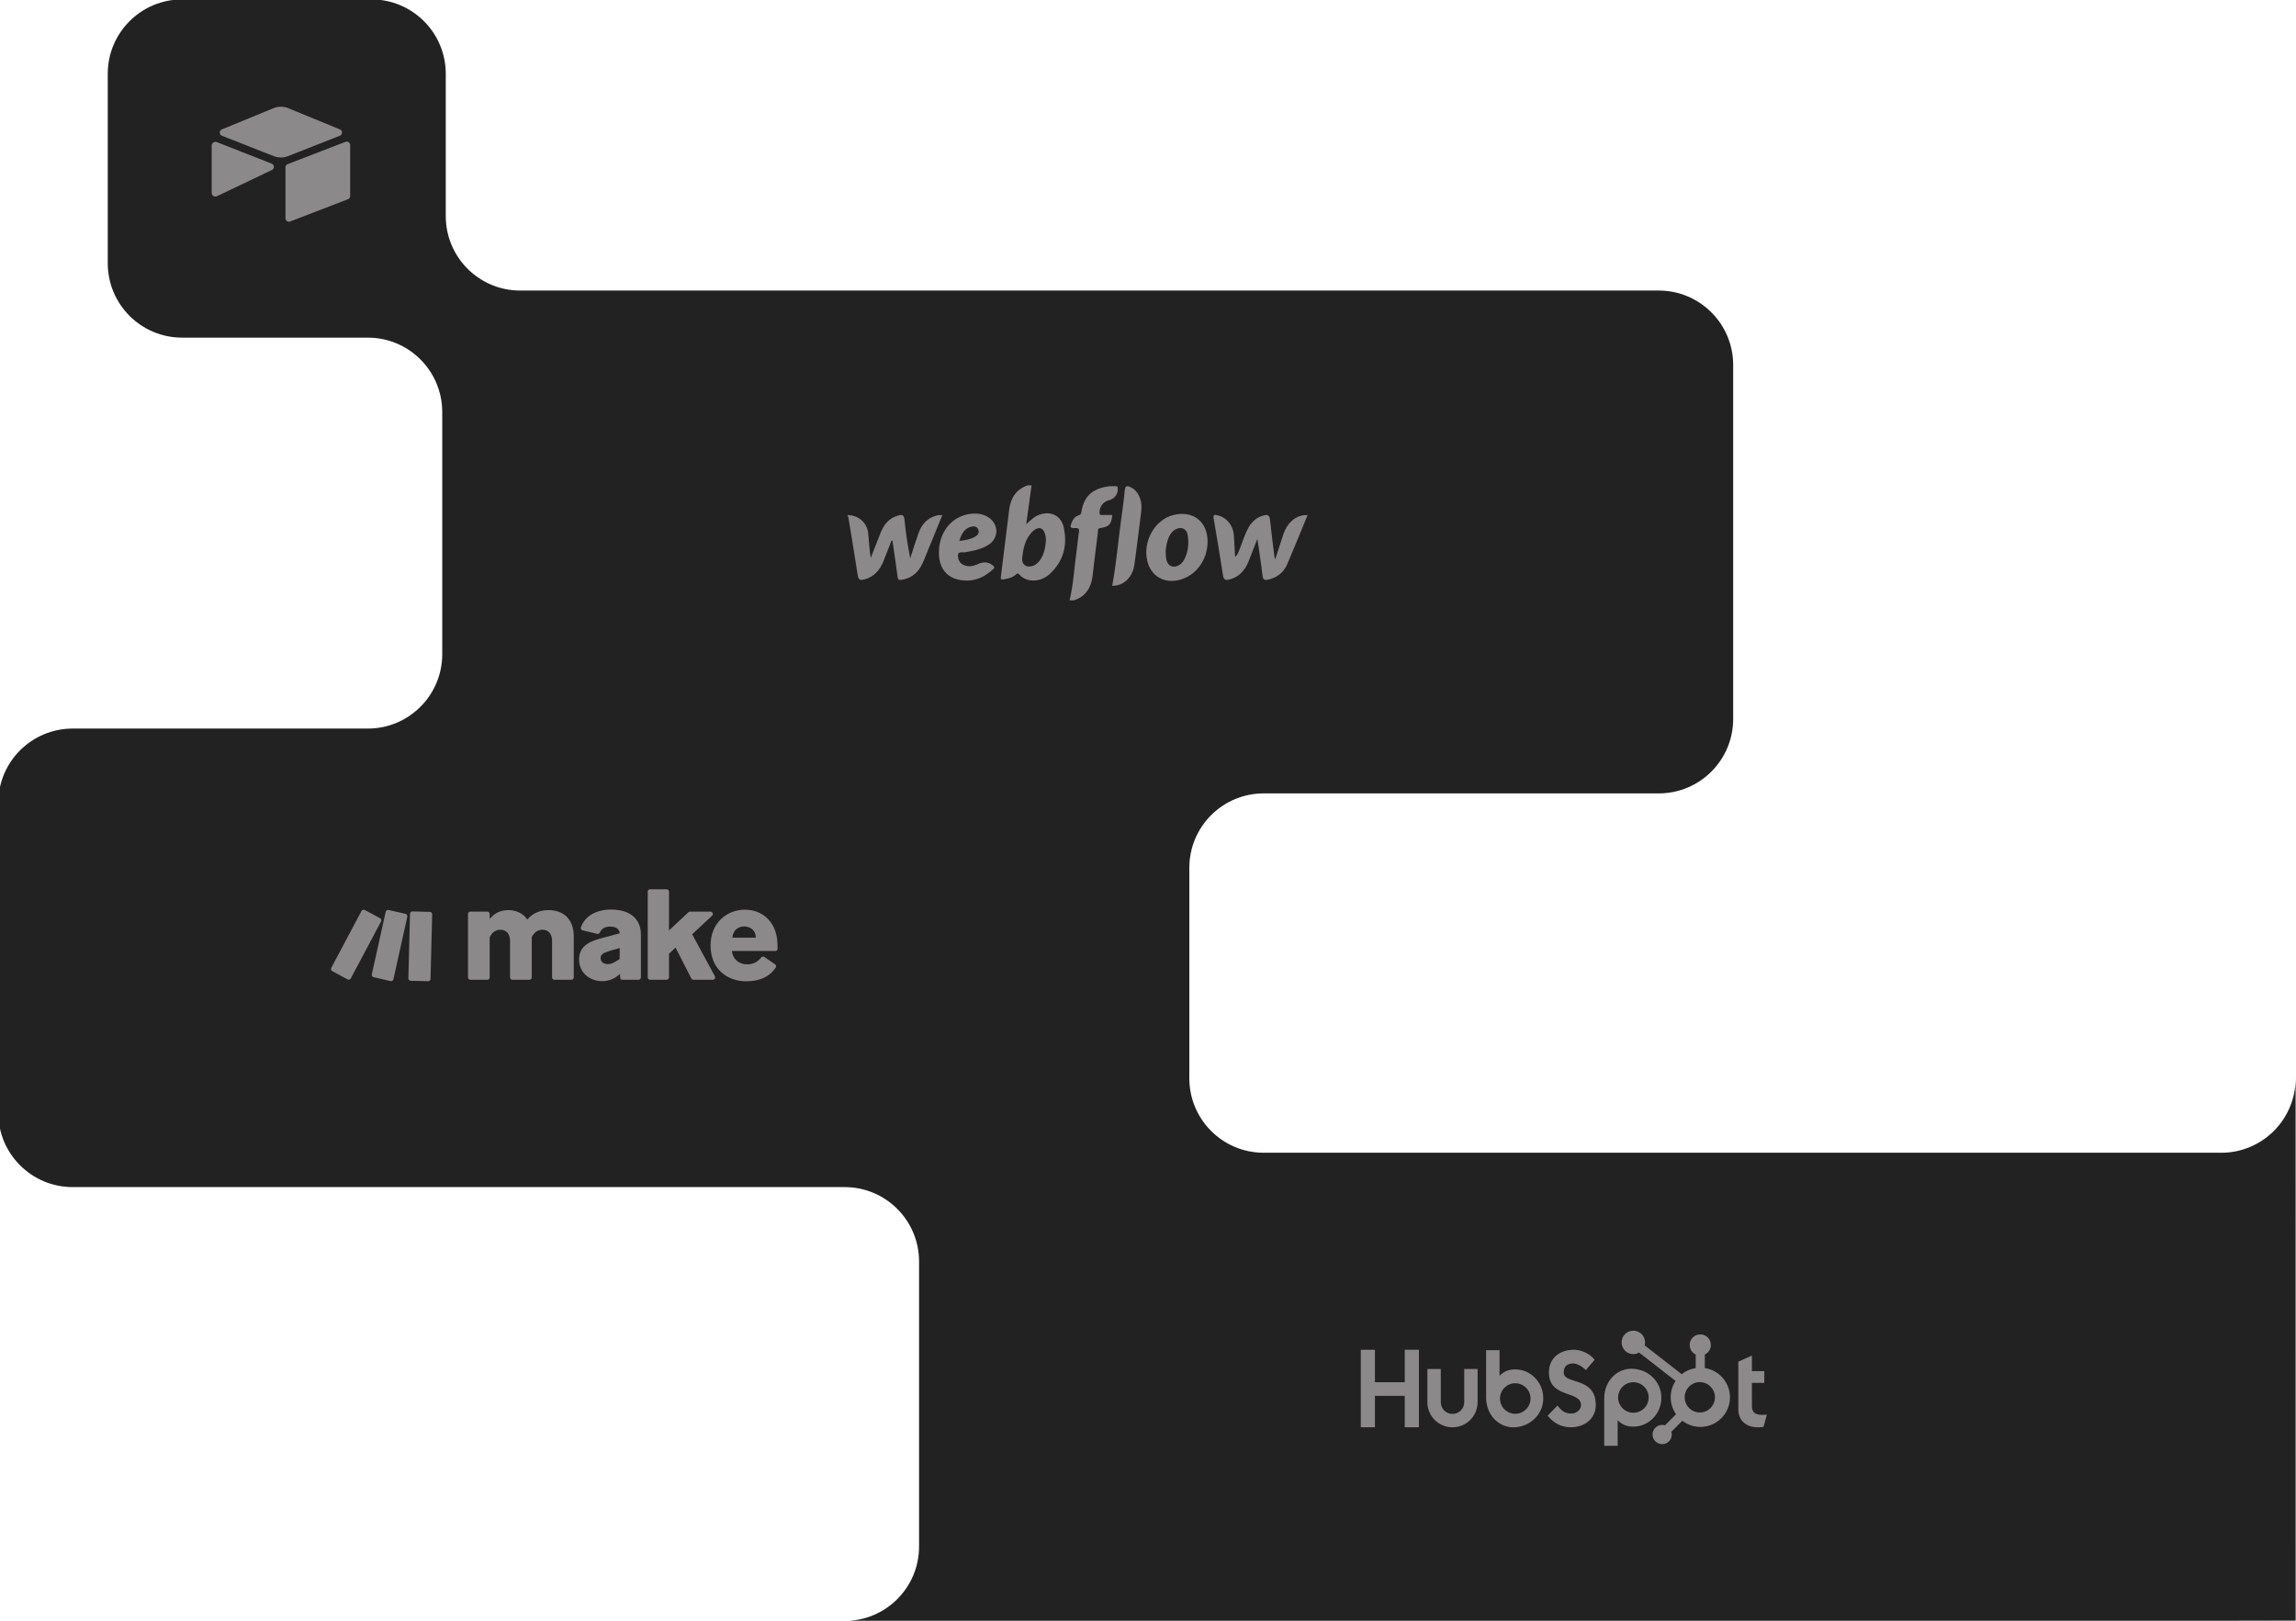 <svg xmlns="http://www.w3.org/2000/svg" xmlns:xlink="http://www.w3.org/1999/xlink"
    viewBox="0 0 1530 1080" width="1530" height="1080" preserveAspectRatio="xMidYMid meet"
    style="width: 100%; height: 100%; transform: translate3d(0px, 0px, 0px); content-visibility: visible;">
    <defs>
        <clipPath id="__lottie_element_2">
            <rect width="1530" height="1080" x="0" y="0"></rect>
        </clipPath>
        <clipPath id="__lottie_element_4">
            <path d="M0,0 L1530,0 L1530,1080 L0,1080z"></path>
        </clipPath>
        <clipPath id="__lottie_element_11">
            <path d="M0,0 L1080,0 L1080,763 L0,763z"></path>
        </clipPath>
        <clipPath id="__lottie_element_12">
            <path fill="#ffffff" clip-rule="nonzero"
                d=" M917.929,762.993 C917.929,762.993 1037.378,762.993 1037.378,762.993 C1037.378,762.993 1080.012,762.909 1080.012,762.909 C1080.012,762.909 1079.995,508.227 1079.995,508.227 C1079.995,527.528 1064.348,543.174 1045.047,543.174 C1045.047,543.174 595.351,543.174 595.351,543.174 C576.05,543.174 560.404,527.528 560.404,508.227 C560.404,508.227 560.404,409.342 560.404,409.342 C560.404,390.041 576.05,374.395 595.351,374.395 C595.351,374.395 780.884,374.395 780.884,374.395 C800.185,374.395 815.832,358.749 815.832,339.448 C815.832,339.448 815.832,173.179 815.832,173.179 C815.832,153.878 800.185,138.232 780.884,138.232 C780.884,138.232 246.125,138.232 246.125,138.232 C226.824,138.232 211.178,122.586 211.178,103.285 C211.178,103.285 211.178,36.439 211.178,36.439 C211.178,17.138 195.532,1.492 176.231,1.492 C176.231,1.492 87.371,1.492 87.371,1.492 C68.07,1.492 52.423,17.138 52.423,36.439 C52.423,36.439 52.423,125.4 52.423,125.4 C52.423,144.701 68.07,160.348 87.371,160.348 C87.371,160.348 174.574,160.348 174.574,160.348 C193.875,160.348 209.521,175.994 209.521,195.295 C209.521,195.295 209.521,309.001 209.521,309.001 C209.521,328.301 193.875,343.949 174.574,343.949 C174.574,343.949 35.947,343.949 35.947,343.949 C16.646,343.949 1,359.595 1,378.896 C1,378.896 1,524.356 1,524.356 C1,543.657 16.646,559.304 35.947,559.304 C35.947,559.304 398.524,559.304 398.524,559.304 C417.825,559.304 433.472,574.952 433.472,594.251 C433.472,594.251 433.472,728.103 433.472,728.103 C433.472,747.404 417.825,763.05 398.524,763.05 C398.524,763.05 898.628,762.993 917.929,762.993"
                fill-opacity="1"></path>
        </clipPath>
        <clipPath id="__lottie_element_15">
            <path d="M0,0 L3948,0 L3948,1080 L0,1080z"></path>
        </clipPath>
        <clipPath id="__lottie_element_19">
            <path d="M0,0 L5316,0 L5316,1080 L0,1080z"></path>
        </clipPath>
        <clipPath id="__lottie_element_23">
            <path d="M0,0 L4635,0 L4635,1080 L0,1080z"></path>
        </clipPath>
        <clipPath id="__lottie_element_27">
            <path d="M0,0 L1920,0 L1920,1080 L0,1080z"></path>
        </clipPath>
    </defs>
    <g clip-path="url(#__lottie_element_2)">
        <g clip-path="url(#__lottie_element_4)" transform="matrix(1,0,0,1,0,0)" opacity="1"
            style="display: block;">
            <g
                transform="matrix(2.066,0,0,2.066,-30.082,-21.675)"
                opacity="1" style="display: block;">
                <g opacity="1" transform="matrix(1,0,0,1,384.5,271.65)">
                    <path fill="rgb(34,34,34)" fill-opacity="1"
                        d=" M259.201,261.611 C259.201,261.611 341.233,261.611 341.233,261.611 C341.233,261.611 370.512,261.553 370.512,261.553 C370.512,261.553 370.5,86.65 370.5,86.65 C370.5,99.905 359.755,110.65 346.5,110.65 C346.5,110.65 37.671,110.65 37.671,110.65 C24.416,110.65 13.671,99.905 13.671,86.65 C13.671,86.65 13.671,18.741 13.671,18.741 C13.671,5.486 24.416,-5.259 37.671,-5.259 C37.671,-5.259 165.086,-5.259 165.086,-5.259 C178.341,-5.259 189.086,-16.004 189.086,-29.259 C189.086,-29.259 189.086,-143.444 189.086,-143.444 C189.086,-156.699 178.341,-167.444 165.086,-167.444 C165.086,-167.444 -202.16,-167.444 -202.16,-167.444 C-215.415,-167.444 -226.16,-178.189 -226.16,-191.444 C-226.16,-191.444 -226.16,-237.35 -226.16,-237.35 C-226.16,-250.605 -236.905,-261.35 -250.16,-261.35 C-250.16,-261.35 -311.185,-261.35 -311.185,-261.35 C-324.44,-261.35 -335.185,-250.605 -335.185,-237.35 C-335.185,-237.35 -335.185,-176.256 -335.185,-176.256 C-335.185,-163.001 -324.44,-152.256 -311.185,-152.256 C-311.185,-152.256 -251.298,-152.256 -251.298,-152.256 C-238.043,-152.256 -227.298,-141.511 -227.298,-128.256 C-227.298,-128.256 -227.298,-50.168 -227.298,-50.168 C-227.298,-36.914 -238.043,-26.168 -251.298,-26.168 C-251.298,-26.168 -346.5,-26.168 -346.5,-26.168 C-359.755,-26.168 -370.5,-15.423 -370.5,-2.168 C-370.5,-2.168 -370.5,97.727 -370.5,97.727 C-370.5,110.982 -359.755,121.727 -346.5,121.727 C-346.5,121.727 -97.5,121.727 -97.5,121.727 C-84.245,121.727 -73.5,132.473 -73.5,145.727 C-73.5,145.727 -73.5,237.65 -73.5,237.65 C-73.5,250.905 -84.245,261.65 -97.5,261.65 C-97.5,261.65 245.946,261.611 259.201,261.611z"></path>
                    <g opacity="1" transform="matrix(1,0,0,1,0,0)"></g>
                </g>
            </g>
            <g clip-path="url(#__lottie_element_11)"
                transform="matrix(1.421,0,0,1.421,-2.34,-2.112)"
                opacity="1" style="display: block;">
                <g clip-path="url(#__lottie_element_12)">
                    <g clip-path="url(#__lottie_element_15)"
                        transform="matrix(0.05,0,0,0.05,636.3,625.5)"
                        opacity="1" style="display: block;">
                        <g
                            transform="matrix(30.94,0,0,30.94,69.705,0.035)"
                            opacity="1" style="display: block;">
                            <g opacity="1"
                                transform="matrix(1,0,0,1,61.548,20.341)">
                                <path fill="rgb(139,137,137)" fill-opacity="1"
                                    d=" M-48.217,-14.564 C-48.217,-14.564 -48.217,-4.723 -48.217,-4.723 C-48.217,-4.723 -57.258,-4.723 -57.258,-4.723 C-57.258,-4.723 -57.258,-14.564 -57.258,-14.564 C-57.258,-14.564 -61.549,-14.564 -61.549,-14.564 C-61.549,-14.564 -61.549,8.93 -61.549,8.93 C-61.549,8.93 -57.258,8.93 -57.258,8.93 C-57.258,8.93 -57.258,-0.592 -57.258,-0.592 C-57.258,-0.592 -48.218,-0.592 -48.218,-0.592 C-48.218,-0.592 -48.218,8.93 -48.218,8.93 C-48.218,8.93 -43.926,8.93 -43.926,8.93 C-43.926,8.93 -43.926,-14.564 -43.926,-14.564 C-43.926,-14.564 -48.217,-14.564 -48.217,-14.564z M-30.191,1.337 C-30.191,2.279 -30.566,3.182 -31.231,3.848 C-31.897,4.513 -32.8,4.887 -33.742,4.887 C-34.684,4.887 -35.587,4.513 -36.253,3.848 C-36.919,3.182 -37.293,2.279 -37.293,1.337 C-37.293,1.337 -37.293,-8.727 -37.293,-8.727 C-37.293,-8.727 -41.363,-8.727 -41.363,-8.727 C-41.363,-8.727 -41.363,1.337 -41.363,1.337 C-41.363,3.356 -40.561,5.292 -39.133,6.719 C-37.705,8.147 -35.768,8.949 -33.749,8.949 C-31.729,8.949 -29.794,8.147 -28.366,6.719 C-26.938,5.292 -26.136,3.356 -26.136,1.337 C-26.136,1.337 -26.136,-8.727 -26.136,-8.727 C-26.136,-8.727 -30.191,-8.727 -30.191,-8.727 C-30.191,-8.727 -30.191,1.337 -30.191,1.337z M-0.032,-7.691 C-0.032,-9.754 1.333,-10.408 2.828,-10.408 C4.033,-10.408 5.624,-9.491 6.666,-8.378 C6.666,-8.378 9.331,-11.52 9.331,-11.52 C8,-13.32 5.301,-14.564 3.091,-14.564 C-1.325,-14.564 -4.519,-11.978 -4.519,-7.691 C-4.519,0.264 5.204,-2.26 5.204,2.193 C5.204,3.565 3.87,4.777 2.344,4.777 C-0.063,4.777 -0.843,3.601 -1.949,2.357 C-1.949,2.357 -4.908,5.432 -4.908,5.432 C-3.015,7.754 -0.681,8.934 2.114,8.934 C6.31,8.934 9.686,6.318 9.686,2.225 C9.686,-6.605 -0.038,-3.862 -0.038,-7.691 M60.116,5.176 C57.711,5.176 57.027,4.136 57.027,2.542 C57.027,2.542 57.027,-4.512 57.027,-4.512 C57.027,-4.512 60.767,-4.512 60.767,-4.512 C60.767,-4.512 60.767,-8.087 60.767,-8.087 C60.767,-8.087 57.027,-8.087 57.027,-8.087 C57.027,-8.087 57.027,-12.803 57.027,-12.803 C57.027,-12.803 52.9,-10.951 52.9,-10.951 C52.9,-10.951 52.9,3.419 52.9,3.419 C52.9,7.095 55.436,8.947 58.913,8.947 C59.459,8.956 60.005,8.913 60.541,8.818 C60.541,8.818 61.548,5.111 61.548,5.111 C61.094,5.142 60.573,5.174 60.116,5.174 M-14.697,-8.611 C-16.713,-8.611 -18.121,-8.025 -19.482,-6.691 C-19.482,-6.691 -19.482,-14.423 -19.482,-14.423 C-19.482,-14.423 -23.558,-14.423 -23.558,-14.423 C-23.558,-14.423 -23.558,-0.089 -23.558,-0.089 C-23.558,5.276 -19.679,8.952 -15.32,8.952 C-10.484,8.952 -6.231,5.211 -6.231,0.173 C-6.231,-4.802 -10.145,-8.607 -14.697,-8.607 M-14.723,4.85 C-15.331,4.85 -15.932,4.729 -16.493,4.497 C-17.055,4.264 -17.565,3.924 -17.994,3.495 C-18.424,3.065 -18.764,2.554 -18.997,1.993 C-19.229,1.432 -19.349,0.83 -19.349,0.223 C-19.349,-0.385 -19.229,-0.986 -18.997,-1.548 C-18.764,-2.109 -18.424,-2.619 -17.994,-3.048 C-17.565,-3.478 -17.055,-3.819 -16.493,-4.051 C-15.932,-4.284 -15.331,-4.402 -14.723,-4.402 C-13.496,-4.402 -12.32,-3.916 -11.452,-3.048 C-10.584,-2.181 -10.097,-1.004 -10.097,0.223 C-10.097,1.45 -10.584,2.627 -11.452,3.495 C-12.32,4.362 -13.496,4.85 -14.723,4.85z M29.571,-0.04 C29.571,-5.087 25.326,-8.82 20.481,-8.82 C16.123,-8.82 12.243,-5.145 12.243,0.221 C12.243,0.221 12.243,14.564 12.243,14.564 C12.243,14.564 16.319,14.564 16.319,14.564 C16.319,14.564 16.319,6.82 16.319,6.82 C17.678,8.152 19.088,8.74 21.102,8.74 C25.654,8.74 29.571,4.936 29.571,-0.04z M25.712,-0.092 C25.712,1.134 25.223,2.312 24.356,3.18 C23.488,4.047 22.312,4.535 21.085,4.535 C19.858,4.535 18.681,4.047 17.814,3.18 C16.946,2.312 16.459,1.134 16.459,-0.092 C16.459,-1.319 16.946,-2.495 17.814,-3.363 C18.681,-4.23 19.858,-4.717 21.085,-4.717 C22.312,-4.717 23.488,-4.23 24.356,-3.363 C25.223,-2.495 25.712,-1.319 25.712,-0.092z"></path>
                            </g>
                            <g opacity="1"
                                transform="matrix(1,0,0,1,95.493,17.197)">
                                <path fill="rgb(139,137,137)" fill-opacity="1"
                                    d=" M8.798,-5.873 C8.798,-5.873 8.798,-9.969 8.798,-9.969 C9.34,-10.222 9.799,-10.623 10.121,-11.126 C10.443,-11.63 10.615,-12.214 10.618,-12.811 C10.618,-12.811 10.618,-12.905 10.618,-12.905 C10.618,-14.647 9.205,-16.06 7.463,-16.06 C7.463,-16.06 7.369,-16.06 7.369,-16.06 C6.532,-16.06 5.73,-15.727 5.139,-15.136 C4.547,-14.544 4.215,-13.742 4.215,-12.905 C4.215,-12.905 4.215,-12.811 4.215,-12.811 C4.218,-12.214 4.39,-11.63 4.712,-11.126 C5.034,-10.623 5.492,-10.222 6.033,-9.969 C6.033,-9.969 6.033,-5.873 6.033,-5.873 C4.478,-5.634 3.014,-4.989 1.788,-4.003 C1.788,-4.003 -9.447,-12.752 -9.447,-12.752 C-9.367,-13.041 -9.324,-13.339 -9.319,-13.637 C-9.318,-14.34 -9.526,-15.028 -9.915,-15.613 C-10.305,-16.198 -10.858,-16.654 -11.507,-16.925 C-12.156,-17.195 -12.871,-17.266 -13.561,-17.13 C-14.251,-16.995 -14.884,-16.657 -15.382,-16.161 C-15.88,-15.665 -16.22,-15.032 -16.358,-14.343 C-16.496,-13.653 -16.426,-12.939 -16.158,-12.289 C-15.89,-11.639 -15.436,-11.083 -14.852,-10.692 C-14.268,-10.301 -13.581,-10.091 -12.878,-10.09 C-12.263,-10.093 -11.66,-10.258 -11.128,-10.567 C-11.128,-10.567 -0.066,-1.959 -0.066,-1.959 C-1.06,-0.458 -1.579,1.308 -1.555,3.108 C-1.53,4.908 -0.964,6.659 0.07,8.132 C0.07,8.132 -3.293,11.498 -3.293,11.498 C-3.565,11.411 -3.848,11.365 -4.134,11.361 C-4.711,11.361 -5.275,11.533 -5.754,11.854 C-6.234,12.175 -6.609,12.63 -6.829,13.163 C-7.05,13.697 -7.106,14.283 -6.994,14.849 C-6.881,15.415 -6.604,15.935 -6.196,16.343 C-5.788,16.751 -5.268,17.029 -4.702,17.141 C-4.137,17.254 -3.55,17.196 -3.017,16.976 C-2.484,16.755 -2.028,16.382 -1.707,15.902 C-1.386,15.422 -1.215,14.859 -1.214,14.282 C-1.218,13.996 -1.263,13.713 -1.35,13.441 C-1.35,13.441 1.978,10.111 1.978,10.111 C3.063,10.947 4.325,11.523 5.668,11.795 C7.01,12.068 8.396,12.029 9.721,11.683 C11.046,11.337 12.275,10.691 13.312,9.797 C14.349,8.903 15.169,7.783 15.707,6.523 C16.244,5.263 16.487,3.897 16.415,2.529 C16.343,1.161 15.958,-0.172 15.291,-1.368 C14.624,-2.565 13.693,-3.593 12.567,-4.374 C11.442,-5.154 10.153,-5.667 8.798,-5.873z M7.42,7.598 C6.805,7.615 6.191,7.509 5.618,7.285 C5.045,7.061 4.523,6.725 4.082,6.296 C3.641,5.867 3.291,5.354 3.051,4.787 C2.812,4.22 2.689,3.611 2.689,2.996 C2.689,2.38 2.812,1.771 3.051,1.204 C3.291,0.637 3.641,0.124 4.082,-0.305 C4.523,-0.734 5.045,-1.07 5.618,-1.294 C6.191,-1.518 6.805,-1.624 7.42,-1.607 C8.612,-1.566 9.74,-1.063 10.569,-0.205 C11.398,0.653 11.863,1.799 11.863,2.992 C11.864,4.185 11.4,5.332 10.572,6.19 C9.744,7.049 8.616,7.553 7.423,7.596"></path>
                            </g>
                        </g>
                    </g>
                    <g clip-path="url(#__lottie_element_19)"
                        transform="matrix(0.04,0,0,0.04,155.305,418.462)"
                        opacity="1" style="display: block;">
                        <g
                            transform="matrix(38.68,0,0,38.68,32.948,0.856)"
                            opacity="1" style="display: block;">
                            <g opacity="1"
                                transform="matrix(1,0,0,1,27.213,17.294)">
                                <path fill="rgb(139,137,137)" fill-opacity="1"
                                    d=" M2.369,10.581 C2.369,10.581 -2.896,10.446 -2.896,10.446 C-3.089,10.441 -3.272,10.359 -3.405,10.218 C-3.538,10.078 -3.61,9.89 -3.605,9.696 C-3.605,9.696 -3.11,-9.866 -3.11,-9.866 C-3.104,-10.06 -3.022,-10.243 -2.882,-10.376 C-2.743,-10.509 -2.557,-10.581 -2.364,-10.576 C-2.364,-10.576 2.899,-10.441 2.899,-10.441 C3.092,-10.437 3.275,-10.355 3.408,-10.215 C3.541,-10.075 3.614,-9.888 3.61,-9.694 C3.61,-9.694 3.115,9.868 3.115,9.868 C3.112,9.964 3.091,10.059 3.053,10.147 C3.014,10.235 2.958,10.314 2.889,10.381 C2.82,10.447 2.738,10.499 2.649,10.533 C2.56,10.568 2.465,10.584 2.369,10.581z"></path>
                            </g>
                            <g opacity="1"
                                transform="matrix(1,0,0,1,7.796,16.813)">
                                <path fill="rgb(139,137,137)" fill-opacity="1"
                                    d=" M-2.619,10.508 C-2.619,10.508 -7.261,8.004 -7.261,8.004 C-7.431,7.913 -7.558,7.757 -7.614,7.571 C-7.67,7.386 -7.65,7.185 -7.56,7.014 C-7.56,7.014 1.608,-10.233 1.608,-10.233 C1.699,-10.404 1.853,-10.532 2.038,-10.588 C2.222,-10.644 2.421,-10.625 2.592,-10.533 C2.592,-10.533 7.236,-8.034 7.236,-8.034 C7.406,-7.942 7.533,-7.787 7.589,-7.601 C7.645,-7.415 7.625,-7.215 7.534,-7.043 C7.534,-7.043 -1.635,10.208 -1.635,10.208 C-1.726,10.379 -1.881,10.507 -2.065,10.563 C-2.25,10.619 -2.449,10.6 -2.619,10.508z"></path>
                            </g>
                            <g opacity="1"
                                transform="matrix(1,0,0,1,17.908,17.057)">
                                <path fill="rgb(139,137,137)" fill-opacity="1"
                                    d=" M1.171,10.227 C1.171,10.227 5.381,-8.726 5.381,-8.726 C5.423,-8.915 5.389,-9.113 5.287,-9.276 C5.184,-9.44 5.022,-9.556 4.834,-9.599 C4.834,-9.599 -0.299,-10.781 -0.299,-10.781 C-0.392,-10.803 -0.489,-10.805 -0.583,-10.789 C-0.677,-10.773 -0.768,-10.738 -0.849,-10.686 C-0.93,-10.635 -1,-10.568 -1.055,-10.489 C-1.11,-10.411 -1.15,-10.322 -1.171,-10.228 C-1.171,-10.228 -5.382,8.727 -5.382,8.727 C-5.423,8.916 -5.389,9.114 -5.286,9.277 C-5.184,9.441 -5.021,9.557 -4.833,9.6 C-4.833,9.6 0.299,10.78 0.299,10.78 C0.392,10.802 0.489,10.805 0.583,10.789 C0.678,10.773 0.768,10.738 0.849,10.686 C0.93,10.635 1,10.568 1.056,10.489 C1.111,10.41 1.15,10.321 1.171,10.227z"></path>
                            </g>
                            <g opacity="1"
                                transform="matrix(1,0,0,1,57.711,16.88)">
                                <path fill="rgb(139,137,137)" fill-opacity="1"
                                    d=" M-9.454,-2.334 C-9.454,-2.334 -9.454,9.84 -9.454,9.84 C-9.454,10.235 -9.77,10.557 -10.158,10.557 C-10.158,10.557 -15.324,10.557 -15.324,10.557 C-15.711,10.557 -16.028,10.235 -16.028,9.84 C-16.028,9.84 -16.028,-9.384 -16.028,-9.384 C-16.028,-9.778 -15.711,-10.101 -15.324,-10.101 C-15.324,-10.101 -10.158,-10.101 -10.158,-10.101 C-9.77,-10.101 -9.454,-9.778 -9.454,-9.384 C-9.454,-9.384 -9.454,-7.87 -9.454,-7.87 C-8.156,-9.521 -6.329,-10.557 -3.772,-10.557 C-1.379,-10.557 0.69,-9.565 1.948,-7.707 C3.491,-9.565 5.682,-10.557 8.359,-10.557 C12.903,-10.557 16.028,-7.83 16.028,-2.623 C16.028,-2.623 16.028,9.84 16.028,9.84 C16.028,10.235 15.711,10.557 15.324,10.557 C15.324,10.557 10.158,10.557 10.158,10.557 C9.77,10.557 9.454,10.235 9.454,9.84 C9.454,9.84 9.454,-1.218 9.454,-1.218 C9.454,-3.492 8.195,-4.608 6.492,-4.608 C5.074,-4.608 3.936,-3.699 3.289,-2.334 C3.289,-2.334 3.289,9.84 3.289,9.84 C3.289,10.235 2.972,10.557 2.585,10.557 C2.585,10.557 -2.581,10.557 -2.581,10.557 C-2.969,10.557 -3.285,10.235 -3.285,9.84 C-3.285,9.84 -3.285,-1.218 -3.285,-1.218 C-3.285,-3.492 -4.544,-4.608 -6.247,-4.608 C-7.708,-4.608 -8.803,-3.699 -9.454,-2.334z"></path>
                            </g>
                            <g opacity="1"
                                transform="matrix(1,0,0,1,84.724,17.001)">
                                <path fill="rgb(139,137,137)" fill-opacity="1"
                                    d=" M-2.352,10.848 C-6.167,10.848 -9.37,8.289 -9.37,4.32 C-9.37,0.685 -7.017,-1.01 -2.637,-2.169 C-2.637,-2.169 2.963,-3.658 2.963,-3.658 C2.8,-5.023 1.747,-5.682 0.041,-5.682 C-1.47,-5.682 -2.555,-5.094 -3.056,-3.917 C-3.195,-3.588 -3.533,-3.396 -3.874,-3.479 C-3.874,-3.479 -8.311,-4.555 -8.311,-4.555 C-8.72,-4.653 -8.958,-5.099 -8.812,-5.501 C-7.539,-9.01 -3.998,-10.848 0.282,-10.848 C6.042,-10.848 9.37,-8.078 9.37,-3.204 C9.37,-3.204 9.37,9.715 9.37,9.715 C9.37,10.109 9.054,10.432 8.666,10.432 C8.666,10.432 3.77,10.432 3.77,10.432 C3.386,10.432 3.077,10.121 3.066,9.734 C3.066,9.734 3.045,8.658 3.045,8.658 C3.045,8.658 3.006,8.697 3.006,8.697 C1.342,10.146 -0.283,10.848 -2.352,10.848z M-0.688,5.684 C0.165,5.684 0.812,5.438 1.786,4.859 C1.786,4.859 2.924,4.156 2.924,4.156 C2.924,4.156 2.963,0.812 2.963,0.812 C2.963,0.812 0.041,1.637 0.041,1.637 C-1.947,2.217 -2.839,2.713 -2.839,3.868 C-2.836,5.15 -1.741,5.684 -0.688,5.684z"></path>
                            </g>
                            <g opacity="1"
                                transform="matrix(1,0,0,1,106.379,13.72)">
                                <path fill="rgb(139,137,137)" fill-opacity="1"
                                    d=" M-1.786,3.965 C-1.786,3.965 -3.774,5.826 -3.774,5.826 C-3.774,5.826 -3.774,12.999 -3.774,12.999 C-3.774,13.394 -4.09,13.716 -4.477,13.716 C-4.477,13.716 -9.52,13.716 -9.52,13.716 C-9.907,13.716 -10.224,13.394 -10.224,12.999 C-10.224,12.999 -10.224,-13.003 -10.224,-13.003 C-10.224,-13.398 -9.907,-13.72 -9.52,-13.72 C-9.52,-13.72 -4.477,-13.72 -4.477,-13.72 C-4.09,-13.72 -3.774,-13.398 -3.774,-13.003 C-3.774,-13.003 -3.774,-1.242 -3.774,-1.242 C-3.774,-1.242 2.111,-6.753 2.111,-6.753 C2.243,-6.876 2.41,-6.942 2.587,-6.942 C2.587,-6.942 8.813,-6.942 8.813,-6.942 C9.456,-6.942 9.762,-6.138 9.286,-5.696 C9.286,-5.696 3.245,-0.083 3.245,-0.083 C3.245,-0.083 10.136,12.655 10.136,12.655 C10.395,13.133 10.054,13.72 9.521,13.72 C9.521,13.72 3.633,13.72 3.633,13.72 C3.37,13.72 3.131,13.571 3.007,13.336 C3.007,13.336 -1.786,3.965 -1.786,3.965z"></path>
                            </g>
                            <g opacity="1"
                                transform="matrix(1,0,0,1,125.361,17.045)">
                                <path fill="rgb(139,137,137)" fill-opacity="1"
                                    d=" M0.632,10.847 C-5.007,10.847 -10.16,7.251 -10.16,-0.02 C-10.16,-6.878 -5.21,-10.847 0.227,-10.847 C5.865,-10.847 9.964,-6.838 10.124,-0.516 C10.142,0.15 10.153,0.617 10.16,0.947 C10.167,1.349 9.851,1.671 9.456,1.671 C9.456,1.671 -3.667,1.671 -3.667,1.671 C-3.464,4.151 -1.517,5.719 0.958,5.719 C2.718,5.719 4.162,4.973 5.176,3.626 C5.4,3.329 5.811,3.261 6.117,3.467 C6.117,3.467 9.395,5.705 9.395,5.705 C9.722,5.929 9.804,6.382 9.583,6.715 C7.823,9.348 4.93,10.847 0.632,10.847z M-3.546,-2.377 C-3.546,-2.377 3.553,-2.377 3.553,-2.377 C3.514,-4.731 1.808,-5.767 0.023,-5.767 C-1.641,-5.767 -3.343,-4.775 -3.546,-2.377z"></path>
                            </g>
                        </g>
                    </g>
                    <g clip-path="url(#__lottie_element_23)"
                        transform="matrix(0.05,0,0,0.05,391.125,229.062)"
                        opacity="1" style="display: block;">
                        <g
                            transform="matrix(29.173,0,0,29.173,159.657,0.766)"
                            opacity="1" style="display: block;">
                            <g opacity="1"
                                transform="matrix(1,0,0,1,59.608,15.295)">
                                <path fill="rgb(139,137,137)" fill-opacity="1"
                                    d=" M2.106,-5.884 C0.454,-5.318 -0.722,-4.118 -2.162,-2.816 C-1.566,-7.157 -1.01,-11.226 -0.455,-15.295 C-0.455,-15.295 -1.777,-15.295 -1.777,-15.295 C-5.418,-13.981 -7.177,-11.244 -7.641,-7.53 C-8.534,-0.344 -9.42,6.848 -10.318,14.034 C-10.402,14.703 -10.349,15.089 -9.493,14.938 C-8.076,14.685 -6.678,14.414 -5.55,13.437 C-5.159,13.094 -4.88,12.822 -4.386,13.377 C-1.95,16.09 2.552,15.837 5.416,13.172 C9.823,9.072 11.18,3.936 9.872,-1.833 C9.016,-5.607 5.772,-7.151 2.113,-5.884 C2.113,-5.884 2.106,-5.884 2.106,-5.884z M2.252,8.747 C1.631,9.615 0.882,10.332 -0.167,10.634 C-2.319,11.255 -3.7,10.079 -3.459,7.909 C-3.163,5.268 -2.663,2.7 -0.993,0.524 C-0.661,0.09 -0.306,-0.344 0.11,-0.694 C1.895,-2.201 3.372,-1.713 3.951,0.584 C4.095,1.163 4.126,1.772 4.187,2.224 C4.006,4.635 3.607,6.83 2.257,8.741"></path>
                            </g>
                            <g opacity="1"
                                transform="matrix(1,0,0,1,15.231,19.964)">
                                <path fill="rgb(139,137,137)" fill-opacity="1"
                                    d=" M14.074,-10.383 C13.803,-10.359 13.537,-10.292 13.271,-10.22 C10.281,-9.43 8.551,-7.326 7.562,-4.559 C6.61,-1.901 5.784,0.806 4.904,3.489 C4.126,-0.671 3.463,-4.77 3.083,-8.9 C2.914,-10.727 2.1,-10.564 0.876,-10.22 C-2.053,-9.388 -3.609,-7.224 -4.67,-4.577 C-5.725,-1.943 -6.738,0.704 -7.775,3.338 C-8.239,0.643 -8.322,-1.985 -8.594,-4.601 C-8.955,-8.02 -11.796,-10.425 -15.232,-10.401 C-15.232,-10.401 -15.232,-10.069 -15.232,-10.069 C-15.154,-10.003 -15.015,-9.943 -15.003,-9.864 C-13.972,-3.589 -12.911,2.687 -11.958,8.975 C-11.76,10.307 -11.217,10.615 -10.017,10.325 C-6.768,9.542 -4.875,7.335 -3.681,4.387 C-2.903,2.458 -2.156,0.511 -1.396,-1.424 C-1.27,-1.738 -1.36,-2.244 -0.8,-2.19 C-0.239,1.674 0.364,5.527 0.84,9.391 C0.967,10.404 1.383,10.53 2.197,10.392 C4.783,9.958 6.785,8.655 8.16,6.419 C9.173,4.773 9.77,2.94 10.505,1.174 C12.097,-2.636 13.627,-6.47 15.231,-10.401 C14.724,-10.401 14.394,-10.425 14.074,-10.395"></path>
                            </g>
                            <g opacity="1"
                                transform="matrix(1,0,0,1,79.132,18.616)">
                                <path fill="rgb(139,137,137)" fill-opacity="1"
                                    d=" M2.725,-9.104 C2.279,-9.104 1.887,-9.061 1.869,-9.749 C1.814,-11.702 3.026,-13.378 4.937,-13.854 C6.884,-14.342 8.054,-16.126 7.686,-18.121 C7.668,-18.23 7.33,-18.279 7.138,-18.352 C6.462,-18.352 5.787,-18.345 5.112,-18.339 C0.633,-17.839 -3.123,-15.885 -3.955,-10.031 C-4.046,-9.41 -4.293,-9.146 -4.932,-8.953 C-6.041,-8.609 -6.692,-7.699 -7.096,-6.632 C-7.699,-5.058 -7.596,-4.847 -5.92,-4.896 C-4.896,-4.926 -4.582,-4.667 -4.751,-3.612 C-5.058,-1.664 -5.191,0.307 -5.468,2.254 C-6.246,7.62 -6.487,13.059 -7.753,18.352 C-7.753,18.352 -6.433,18.352 -6.433,18.352 C-3.189,17.387 -1.345,15.131 -0.603,11.924 C-0.356,10.863 -0.278,9.761 -0.145,8.676 C0.355,4.6 0.82,0.518 1.356,-3.551 C1.416,-4.021 1.151,-4.745 2.14,-4.896 C5.009,-5.336 5.624,-6.053 6.004,-9.104 C6.004,-9.104 2.713,-9.104 2.713,-9.104"></path>
                            </g>
                            <g opacity="1"
                                transform="matrix(1,0,0,1,38.6,19.833)">
                                <path fill="rgb(139,137,137)" fill-opacity="1"
                                    d=" M-0.849,1.677 C1.858,1.182 4.571,0.73 6.898,-0.855 C9.936,-2.929 10.015,-7.004 7.121,-9.247 C5.409,-10.579 3.431,-10.905 1.364,-10.73 C-4.876,-10.194 -9.229,-5.027 -9.235,1.767 C-9.235,6.222 -7.173,9.417 -3.309,10.388 C1.086,11.491 4.914,10.171 8.206,7.121 C8.845,6.53 8.519,6.24 8.037,5.855 C6.512,4.655 4.908,4.709 3.238,5.493 C1.852,6.144 0.423,6.421 -1.054,5.855 C-2.543,5.282 -3.176,3.992 -3.092,2.587 C-3.007,1.273 -1.639,1.821 -0.843,1.677 C-0.843,1.677 -0.849,1.677 -0.849,1.677z M1.032,-6.51 C2.003,-6.775 2.937,-6.727 3.401,-5.648 C3.865,-4.575 3.281,-3.839 2.406,-3.333 C0.911,-2.465 -0.759,-2.188 -2.7,-1.983 C-1.97,-4.135 -1.162,-5.907 1.026,-6.51"></path>
                            </g>
                            <g opacity="1"
                                transform="matrix(1,0,0,1,132.769,19.952)">
                                <path fill="rgb(139,137,137)" fill-opacity="1"
                                    d=" M14.268,-10.391 C11.187,-10.192 8.522,-7.829 7.329,-4.217 C6.491,-1.667 5.677,0.883 4.718,3.843 C4.538,3.246 4.477,3.107 4.459,2.963 C3.977,-1.01 3.464,-4.983 3.036,-8.968 C2.898,-10.24 2.349,-10.638 1.137,-10.33 C-1.069,-9.776 -2.691,-8.45 -3.794,-6.508 C-5.15,-4.115 -5.886,-1.456 -6.935,1.07 C-7.224,1.775 -7.459,2.517 -8.183,3.005 C-8.309,0.642 -8.406,-1.661 -8.575,-3.958 C-8.804,-7.135 -10.98,-9.74 -13.874,-10.33 C-14.531,-10.463 -15.315,-10.74 -15.092,-9.426 C-14.043,-3.319 -13.012,2.788 -12.077,8.913 C-11.848,10.408 -11.239,10.655 -9.919,10.293 C-6.832,9.455 -5,7.345 -3.854,4.512 C-2.938,2.245 -2.07,-0.034 -1.009,-2.746 C-0.394,1.54 0.215,5.326 0.649,9.13 C0.794,10.384 1.306,10.589 2.331,10.378 C5.291,9.763 7.437,8.069 8.613,5.32 C10.807,0.195 12.893,-4.977 15.13,-10.391 C14.672,-10.391 14.455,-10.403 14.244,-10.391"></path>
                            </g>
                            <g opacity="1"
                                transform="matrix(1,0,0,1,105.894,19.943)">
                                <path fill="rgb(139,137,137)" fill-opacity="1"
                                    d=" M-1.08,-10.443 C-7.127,-8.966 -11.106,-1.895 -9.496,4.507 C-8.363,9.011 -4.456,11.488 0.119,10.602 C5.768,9.511 9.813,4.356 9.855,-1.811 C9.904,-8.249 5.189,-11.968 -1.08,-10.437 C-1.08,-10.437 -1.08,-10.443 -1.08,-10.443z M2.259,4.037 C1.886,4.73 1.379,5.291 0.704,5.689 C-1.165,6.798 -2.986,6.021 -3.401,3.893 C-3.57,3.043 -3.564,2.156 -3.643,1.288 C-3.48,-0.37 -3.233,-1.973 -2.509,-3.486 C-2.027,-4.505 -1.37,-5.355 -0.339,-5.861 C1.355,-6.693 3.043,-6.024 3.387,-4.239 C3.935,-1.382 3.682,1.421 2.265,4.037"></path>
                            </g>
                            <g opacity="1"
                                transform="matrix(1,0,0,1,89.781,16.268)">
                                <path fill="rgb(139,137,137)" fill-opacity="1"
                                    d=" M1.173,-15.705 C0.233,-16.139 -0.51,-16.32 -0.655,-14.777 C-0.968,-11.389 -1.45,-8.019 -1.909,-4.643 C-2.843,2.206 -3.404,9.109 -4.706,16.005 C-1.221,16.162 1.829,13.395 2.42,9.332 C3.18,4.117 3.752,-1.122 4.44,-6.343 C4.669,-8.097 4.91,-9.827 4.415,-11.576 C3.897,-13.396 2.939,-14.885 1.173,-15.705z"></path>
                            </g>
                        </g>
                    </g>
                    <g clip-path="url(#__lottie_element_27)"
                        transform="matrix(0.05,0,0,0.05,85.937,51.5)"
                        opacity="1" style="display: block;">
                        <g
                            transform="matrix(30.817,0,0,30.817,299.507,0.706)"
                            opacity="1" style="display: block;">
                            <g opacity="1"
                                transform="matrix(1,0,0,1,21.059,7.795)">
                                <path fill="rgb(139,137,137)" fill-opacity="1"
                                    d=" M-2.238,-7.354 C-2.238,-7.354 -17.952,-0.9 -17.952,-0.9 C-18.826,-0.541 -18.818,0.692 -17.939,1.038 C-17.939,1.038 -2.159,7.249 -2.159,7.249 C-0.773,7.795 0.772,7.795 2.159,7.249 C2.159,7.249 17.938,1.038 17.938,1.038 C18.817,0.692 18.826,-0.54 17.952,-0.899 C17.952,-0.899 2.239,-7.354 2.239,-7.354 C0.806,-7.943 -0.805,-7.943 -2.238,-7.354z"></path>
                            </g>
                            <g opacity="1"
                                transform="matrix(1,0,0,1,32.303,22.709)">
                                <path fill="rgb(139,137,137)" fill-opacity="1"
                                    d=" M-9.844,-4.273 C-9.844,-4.273 -9.844,11.244 -9.844,11.244 C-9.844,11.982 -9.095,12.488 -8.404,12.216 C-8.404,12.216 9.18,5.441 9.18,5.441 C9.376,5.364 9.544,5.23 9.663,5.057 C9.781,4.884 9.844,4.679 9.844,4.47 C9.844,4.47 9.844,-11.048 9.844,-11.048 C9.844,-11.786 9.095,-12.291 8.404,-12.019 C8.404,-12.019 -9.18,-5.244 -9.18,-5.244 C-9.376,-5.167 -9.545,-5.033 -9.663,-4.86 C-9.782,-4.687 -9.844,-4.482 -9.844,-4.273z"></path>
                            </g>
                            <g opacity="1"
                                transform="matrix(1,0,0,1,9.59,19.098)">
                                <path fill="rgb(139,137,137)" fill-opacity="1"
                                    d=" M8.762,0.139 C8.762,0.139 3.544,2.64 3.544,2.64 C3.544,2.64 3.014,2.894 3.014,2.894 C3.014,2.894 -8.001,8.135 -8.001,8.135 C-8.699,8.469 -9.59,7.963 -9.59,7.193 C-9.59,7.193 -9.59,-7.37 -9.59,-7.37 C-9.59,-7.649 -9.447,-7.89 -9.254,-8.071 C-9.175,-8.15 -9.084,-8.216 -8.986,-8.27 C-8.723,-8.427 -8.348,-8.469 -8.029,-8.343 C-8.029,-8.343 8.674,-1.773 8.674,-1.773 C9.524,-1.439 9.59,-0.258 8.762,0.139z"></path>
                            </g>
                        </g>
                    </g>
                </g>
            </g>
        </g>
    </g>
</svg>